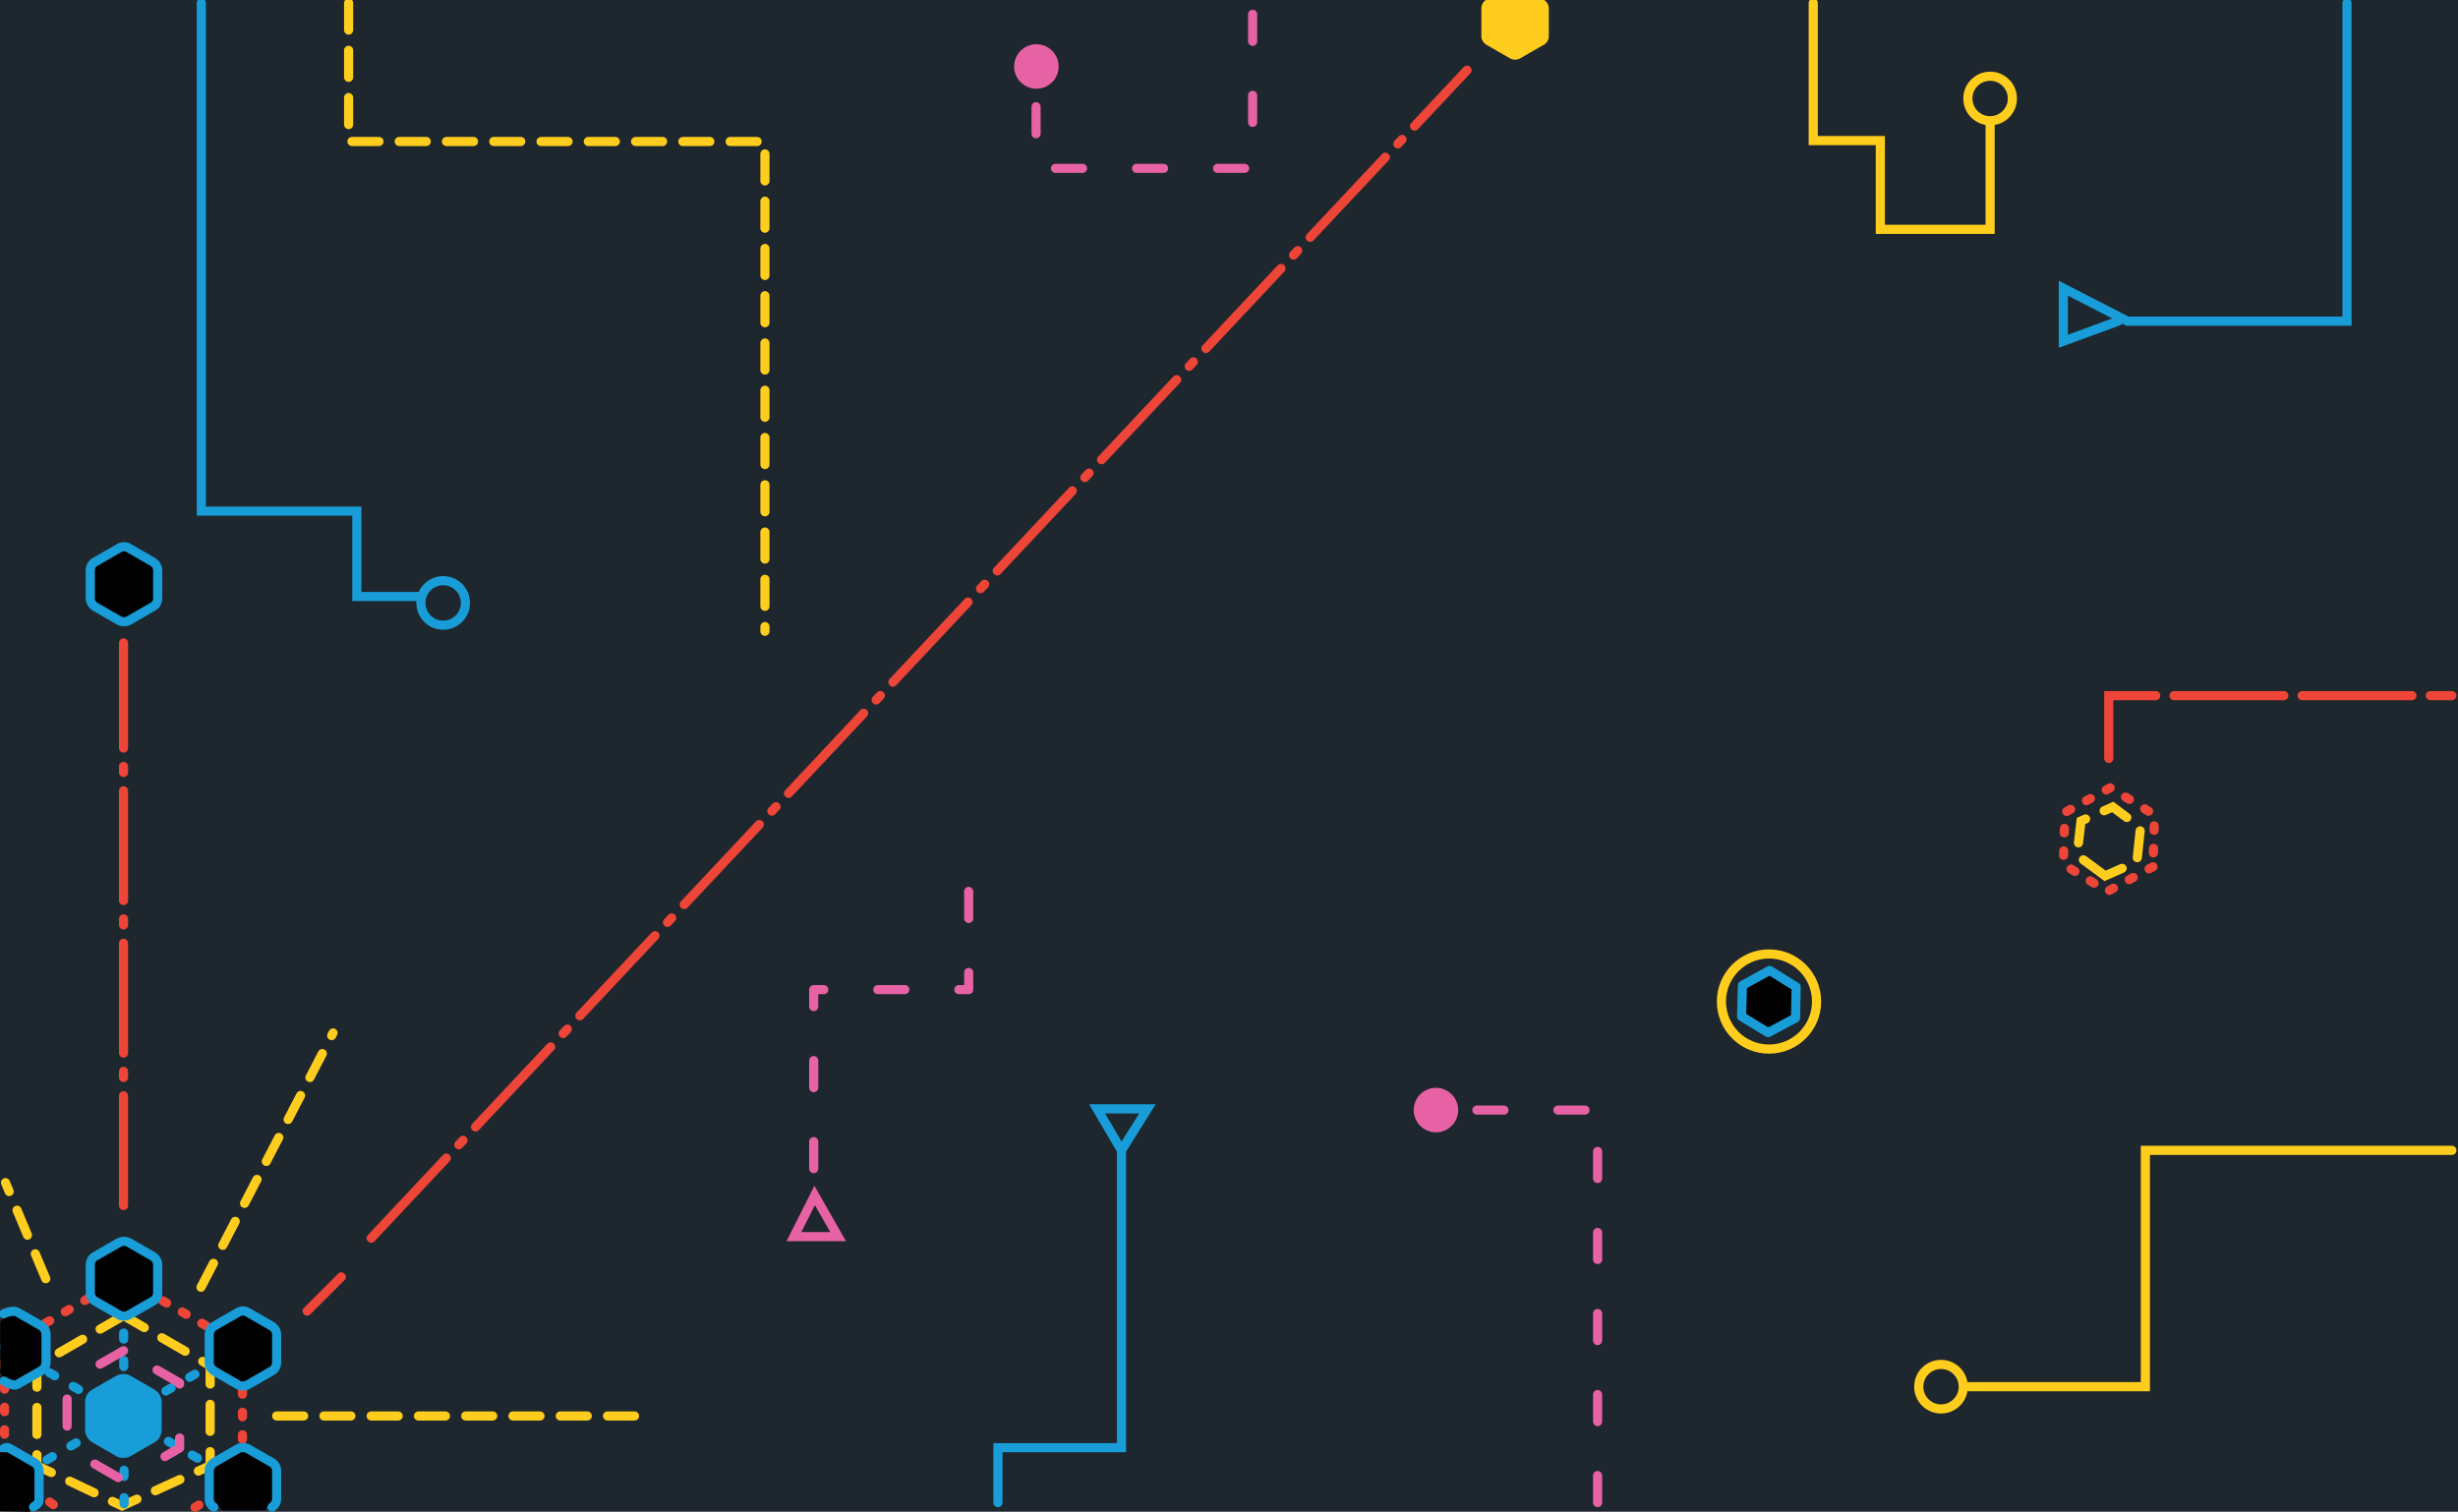 <?xml version="1.0" encoding="utf-8"?>
<!-- Generator: Adobe Illustrator 18.1.0, SVG Export Plug-In . SVG Version: 6.00 Build 0)  -->
<svg version="1.1" id="Layer_1" xmlns="http://www.w3.org/2000/svg" xmlns:xlink="http://www.w3.org/1999/xlink" x="0px" y="0px"
	 viewBox="0 0 805.9 495.7" enable-background="new 0 0 805.9 495.7" xml:space="preserve">
<rect x="0" y="0" fill="#1E262E" width="806" height="495.7"/>
<path fill="none" stroke="#E762A4" stroke-width="3" stroke-linecap="round" stroke-miterlimit="10" stroke-dasharray="12,12,4,12" d="
	M111.1,88.5"/>
<g>
	
		<path fill="none" stroke="#ED4537" stroke-width="3" stroke-linecap="round" stroke-miterlimit="10" stroke-dasharray="36,6,2,6" d="
		M487.6,21.4"/>
	<g>
		<g>
			
				<polyline fill="none" stroke="#ED4537" stroke-width="3" stroke-linecap="round" stroke-miterlimit="10" stroke-dasharray="1.476,5.904" points="
				79.5,486.7 79.5,441.6 40.5,419.1 1.5,441.6 1.5,486.7 			"/>
			
				<polygon fill="none" stroke="#FFCD1E" stroke-width="3" stroke-linecap="round" stroke-miterlimit="10" stroke-dasharray="8.856,6.642" points="
				40.5,431.4 12.1,447.8 12.1,480.6 40,493.8 68.9,480.6 68.9,447.8 			"/>
			
				<path fill="#189DD8" stroke="#189DD8" stroke-width="3" stroke-linecap="round" stroke-linejoin="round" stroke-miterlimit="10" d="
				M38.9,452.4l-8,4.6c-0.9,0.5-1.5,1.6-1.5,2.7v9.2c0,1.1,0.6,2.1,1.5,2.7l8,4.6c0.9,0.5,2.1,0.5,3.1,0l8-4.6
				c0.9-0.5,1.5-1.6,1.5-2.7v-9.2c0-1.1-0.6-2.1-1.5-2.7l-8-4.6C41.1,451.9,39.9,451.9,38.9,452.4z"/>
			
				<line fill="none" stroke="#189DD8" stroke-width="3" stroke-linecap="round" stroke-miterlimit="10" stroke-dasharray="2,7" x1="79.5" y1="441.6" x2="1.5" y2="486.7"/>
			<g>
				<g>
					
						<line fill="none" stroke="#189DD8" stroke-width="3" stroke-linecap="round" stroke-miterlimit="10" x1="1.5" y1="441.6" x2="2.3" y2="442.1"/>
					
						<line fill="none" stroke="#189DD8" stroke-width="3" stroke-linecap="round" stroke-miterlimit="10" stroke-dasharray="2.002,7.007" x1="8.4" y1="445.6" x2="75.6" y2="484.4"/>
					
						<line fill="none" stroke="#189DD8" stroke-width="3" stroke-linecap="round" stroke-miterlimit="10" x1="78.6" y1="486.2" x2="79.5" y2="486.7"/>
				</g>
			</g>
			
				<line fill="none" stroke="#189DD8" stroke-width="3" stroke-linecap="round" stroke-miterlimit="10" stroke-dasharray="2,7" x1="40.5" y1="419.1" x2="40.7" y2="495.7"/>
			
				<polygon fill="none" stroke="#E762A4" stroke-width="3" stroke-linecap="round" stroke-linejoin="round" stroke-miterlimit="10" stroke-dasharray="8.856,17.713" points="
				40.5,442.9 22,453.5 22,474.8 40.5,485.5 58.9,474.8 58.9,453.5 			"/>
			
				<path fill="#010101" stroke="#189DD8" stroke-width="3" stroke-linecap="round" stroke-linejoin="round" stroke-miterlimit="10" d="
				M39.1,407.4l-8,4.6c-0.9,0.5-1.5,1.6-1.5,2.7v9.2c0,1.1,0.6,2.1,1.5,2.7l8,4.6c0.9,0.5,2.1,0.5,3.1,0l8-4.6
				c0.9-0.5,1.5-1.6,1.5-2.7v-9.2c0-1.1-0.6-2.1-1.5-2.7l-8-4.6C41.2,406.9,40.1,406.9,39.1,407.4z"/>
			
				<path fill="#010101" stroke="#189DD8" stroke-width="3" stroke-linecap="round" stroke-linejoin="round" stroke-miterlimit="10" d="
				M1.3,452.9c0.9,0.5,3.3,1.7,4.3,1.1l8-4.6c0.9-0.5,1.5-1.6,1.5-2.7v-9.2c0-1.1-0.6-2.1-1.5-2.7l-8-4.6c-0.9-0.5-3.4,0-4.4,0.6"/>
			
				<path fill="#010101" stroke="#189DD8" stroke-width="3" stroke-linecap="round" stroke-linejoin="round" stroke-miterlimit="10" d="
				M78.1,430.3l-8,4.6c-0.9,0.5-1.5,1.6-1.5,2.7v9.2c0,1.1,0.6,2.1,1.5,2.7l8,4.6c0.9,0.5,2.1,0.5,3.1,0l8-4.6
				c0.9-0.5,1.5-1.6,1.5-2.7v-9.2c0-1.1-0.6-2.1-1.5-2.7l-8-4.6C80.2,429.7,79,429.7,78.1,430.3z"/>
			
				<path fill="#010101" stroke="#189DD8" stroke-width="3" stroke-linecap="round" stroke-linejoin="round" stroke-miterlimit="10" d="
				M1.2,475c0.9-0.5,1.1-0.5,2.1,0l8,4.6c0.9,0.5,1.5,1.6,1.5,2.7v9.2c0,1.1-0.2,1.6-1.8,2.6l0,0"/>
			
				<path fill="#010101" stroke="#189DD8" stroke-width="3" stroke-linecap="round" stroke-linejoin="round" stroke-miterlimit="10" d="
				M70.1,494.2c-0.9-0.5-1.5-1.6-1.5-2.7v-9.2c0-1.1,0.6-2.1,1.5-2.7l8-4.6c0.9-0.5,2.1-0.5,3.1,0l8,4.6c0.9,0.5,1.5,1.6,1.5,2.7
				v9.2c0,1.1-0.6,2.1-1.5,2.7"/>
		</g>
		
			<line fill="none" stroke="#ED4537" stroke-width="3" stroke-linecap="round" stroke-miterlimit="10" stroke-dasharray="36,6,2,6" x1="40.5" y1="395.3" x2="40.5" y2="210.8"/>
		
			<line fill="none" stroke="#ED4537" stroke-width="3" stroke-linecap="round" stroke-miterlimit="10" stroke-dasharray="36,6,2,6" x1="100.7" y1="429.9" x2="111.9" y2="418.7"/>
		
			<path fill="#010101" stroke="#189DD8" stroke-width="3" stroke-linecap="round" stroke-linejoin="round" stroke-miterlimit="10" d="
			M39.1,179.7l-8,4.6c-0.9,0.5-1.5,1.6-1.5,2.7v9.2c0,1.1,0.6,2.1,1.5,2.7l8,4.6c0.9,0.5,2.1,0.5,3.1,0l8-4.6
			c0.9-0.5,1.5-1.6,1.5-2.7v-9.2c0-1.1-0.6-2.1-1.5-2.7l-8-4.6C41.2,179.1,40.1,179.1,39.1,179.7z"/>
		
			<line fill="none" stroke="#FFCD1E" stroke-width="3" stroke-linecap="round" stroke-miterlimit="10" stroke-dasharray="8.856,6.642" x1="15" y1="419.3" x2="1.8" y2="387.8"/>
		
			<line fill="none" stroke="#FFCD1E" stroke-width="3" stroke-linecap="round" stroke-miterlimit="10" stroke-dasharray="8.856,6.642" x1="65.9" y1="422.1" x2="109.2" y2="338.7"/>
		
			<line fill="none" stroke="#FFCD1E" stroke-width="3" stroke-linecap="round" stroke-miterlimit="10" stroke-dasharray="8.856,6.642" x1="90.7" y1="464.3" x2="212.3" y2="464.3"/>
	</g>
</g>
<g>
	
		<polygon fill="none" stroke="#ED4537" stroke-width="3" stroke-linecap="round" stroke-miterlimit="10" stroke-dasharray="1.476,5.904" points="
		705.9,284.2 691,292.3 676.5,283.4 677,266.4 691.9,258.3 706.4,267.2 	"/>
	
		<polygon fill="none" stroke="#FFCD1E" stroke-width="3" stroke-linecap="round" stroke-miterlimit="10" stroke-dasharray="8.856,6.642" points="
		690.2,287.2 681,280.4 682.3,269.2 692.7,264.6 701.8,271.4 700.6,282.6 	"/>
</g>
<g>
	<polyline fill="none" stroke="#189DD8" stroke-width="3" stroke-linecap="round" stroke-miterlimit="10" points="66,1 66,167.6 
		117,167.6 117,195.6 138,195.6 	"/>
	
		<circle fill="none" stroke="#189DD8" stroke-width="3" stroke-linecap="round" stroke-miterlimit="10" cx="145.3" cy="197.7" r="7.3"/>
</g>
<polyline fill="none" stroke="#189DD8" stroke-width="3" stroke-linecap="round" stroke-miterlimit="10" points="769.5,1 
	769.5,105.3 697.5,105.3 676.5,94.5 676.5,105.3 676.5,111.9 694.5,105.3 "/>
<path fill="#FFCD1E" d="M487.2,0c-0.9,0.5-1.5,1.6-1.5,2.7v9.2c0,1.1,0.6,2.1,1.5,2.7l8,4.6c0.9,0.5,2.1,0.5,3.1,0l8-4.6
	c0.9-0.5,1.5-1.6,1.5-2.7V2.7c0-1.1-0.6-2.1-1.5-2.7"/>
<polyline fill="none" stroke="#189DD8" stroke-width="3" stroke-linecap="round" stroke-miterlimit="10" points="367.7,377.2 
	376.2,363.6 359.7,363.6 367.7,377.2 367.7,474.7 327.2,474.7 327.2,492.7 "/>
<g>
	
		<circle fill="none" stroke="#FFCE1D" stroke-width="3" stroke-linecap="round" stroke-miterlimit="10" cx="652.5" cy="32.3" r="7.3"/>
	<polyline fill="none" stroke="#FFCE1D" stroke-width="3" stroke-linecap="round" stroke-miterlimit="10" points="594.5,1 
		594.5,46.1 616.5,46.1 616.5,75.2 652.5,75.2 652.5,39.9 	"/>
</g>
<g>
	<circle fill="#E762A4" cx="339.8" cy="21.8" r="7.3"/>
	
		<polyline fill="none" stroke="#E762A4" stroke-width="3" stroke-linecap="round" stroke-linejoin="round" stroke-miterlimit="10" stroke-dasharray="8.856,17.713" points="
		339.7,35 339.7,55.2 410.7,55.2 410.7,24 410.7,-5.5 	"/>
</g>
<polyline fill="none" stroke="#ED4537" stroke-width="3" stroke-linecap="round" stroke-miterlimit="10" stroke-dasharray="36,6" points="
	691.4,248.7 691.4,228.1 803.9,228.1 "/>
<circle fill="#E762A4" cx="470.8" cy="364" r="7.3"/>
<polyline fill="none" stroke="#E762A4" stroke-width="3" stroke-linecap="round" stroke-linejoin="round" stroke-miterlimit="10" stroke-dasharray="8.856,17.713" points="
	523.8,492.7 523.8,364 475.8,364 "/>
<line fill="none" stroke="#ED4537" stroke-width="3" stroke-linecap="round" stroke-miterlimit="10" stroke-dasharray="36,6,2,6" x1="121.7" y1="406" x2="481" y2="23"/>
<circle fill="none" stroke="#FFCE1D" stroke-width="3" stroke-linecap="round" stroke-miterlimit="10" cx="636.4" cy="454.7" r="7.3"/>
<polyline fill="none" stroke="#FFCE1D" stroke-width="3" stroke-linecap="round" stroke-miterlimit="10" points="803.9,377.2 
	703.4,377.2 703.4,454.7 645.7,454.7 "/>
<g>
	
		<polyline fill="none" stroke="#FFCD1E" stroke-width="3" stroke-linecap="round" stroke-miterlimit="10" stroke-dasharray="8.856,6.642" points="
		114.3,1 114.3,46.4 147,46.4 250.8,46.4 250.8,207 	"/>
</g>
<polygon fill="#010101" stroke="#189DD8" stroke-width="3" stroke-linecap="round" stroke-linejoin="round" stroke-miterlimit="10" points="
	588.7,333.8 579.7,338.6 571,333.3 571.3,323.1 580.2,318.2 588.9,323.6 "/>
<circle fill="none" stroke="#FFCE1D" stroke-width="3" stroke-linecap="round" stroke-miterlimit="10" cx="580" cy="328.4" r="15.6"/>
<polyline fill="none" stroke="#E762A4" stroke-width="3" stroke-linecap="round" stroke-linejoin="round" stroke-miterlimit="10" stroke-dasharray="8.856,17.713" points="
	317.6,292.3 317.6,324.5 266.8,324.5 266.8,384.3 "/>
<polygon fill="none" stroke="#E762A4" stroke-width="3" stroke-miterlimit="10" points="267.1,392 260.3,405.5 274.8,405.5 "/>
<line fill="none" stroke="#010101" stroke-width="2" stroke-linecap="round" stroke-linejoin="round" stroke-miterlimit="10" x1="73.1" y1="494.2" x2="86.4" y2="494.2"/>
<line fill="none" stroke="#ED4537" stroke-width="3" stroke-linecap="round" stroke-miterlimit="10" stroke-dasharray="1.476,5.904" x1="16.3" y1="492.5" x2="20.7" y2="495.7"/>
<line fill="none" stroke="#ED4537" stroke-width="3" stroke-linecap="round" stroke-miterlimit="10" stroke-dasharray="1.476,5.904" x1="65.2" y1="493.5" x2="61.5" y2="495.7"/>
<line fill="#010101" stroke="#010101" stroke-width="3" stroke-linecap="round" stroke-linejoin="round" stroke-miterlimit="10" x1="1.6" y1="434" x2="1.6" y2="449.8"/>
<polyline fill="#010101" points="2.1,476.2 0,476.2 0,495.5 8.8,495.7 9.5,490.5 "/>
<polygon fill="#010101" points="10.2,492.6 9.2,494 8.9,493.8 9.4,491.1 10.2,492.5 "/>
<polygon fill="#010101" points="9,493 9.9,495.7 8.6,495.7 "/>
</svg>
